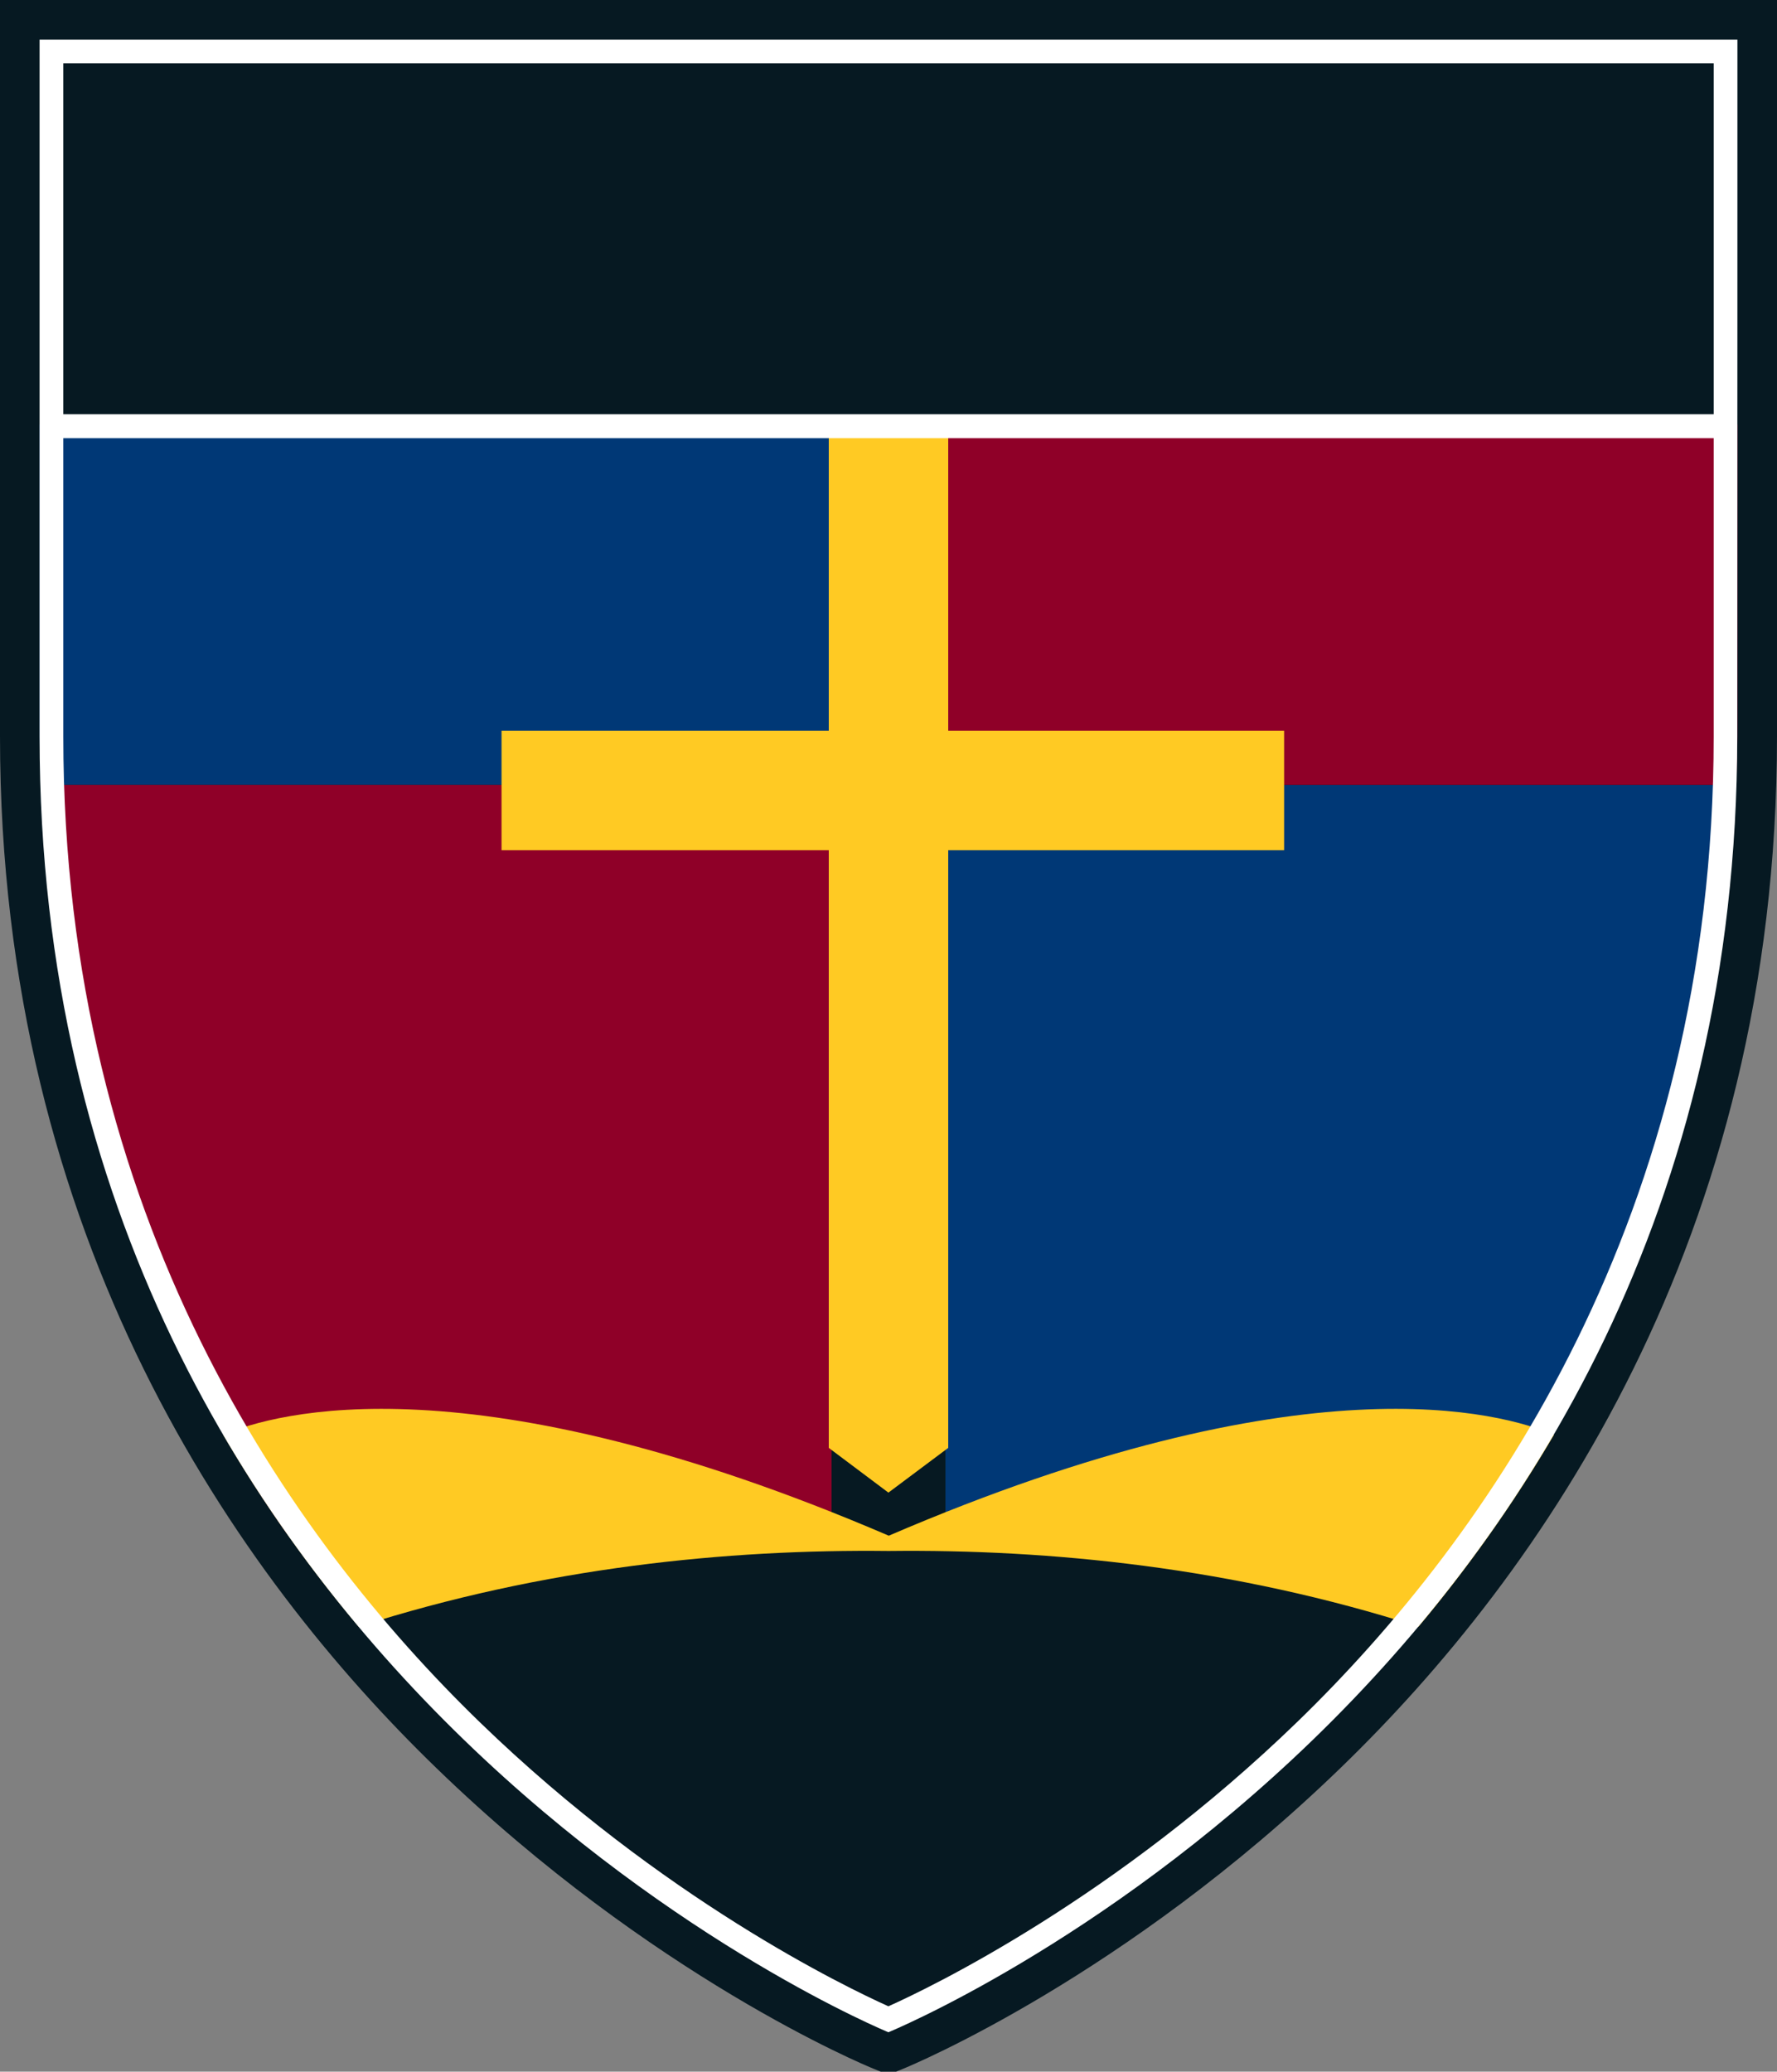 <?xml version="1.0" encoding="utf-8"?>
<!-- Generator: Adobe Illustrator 23.0.3, SVG Export Plug-In . SVG Version: 6.00 Build 0)  -->
<svg version="1.1" id="Layer_1" xmlns="http://www.w3.org/2000/svg" xmlns:xlink="http://www.w3.org/1999/xlink" x="0px" y="0px"
	 viewBox="0 0 96.55 112.52" style="enable-background:new 0 0 96.55 112.52;" xml:space="preserve">
<rect x="0" y="0" width="96.55" height="112.52" fill="#808080" stroke="none"/>
<style type="text/css">
	.st0{fill:none;stroke:#061922;stroke-width:3.006;}
	.st1{fill:#061922;}
	.st2{display:none;}
	.st3{display:inline;fill:#FFFFFF;}
	.st4{fill:#003876;}
	.st5{fill:#8F0028;}
	.st6{fill:#FFCA23;}
	.st7{display:inline;}
	.st8{fill:#FFFFFF;}
	.st9{fill:none;stroke:#FFFFFF;stroke-width:1.301;}
</style>
<g>
	<path class="st0" d="M94.4,2.15c0,0,0,26.31,0,37.24c0,51.49-46.12,70.99-46.12,70.99h0h0h0c0,0-46.12-19.51-46.12-70.99
		c0-10.93,0-37.24,0-37.24H94.4z"/>
	<g>
		<path class="st1" d="M48.06,111.45l-0.2-0.08C47.4,111.18,1.07,91.61,1.07,40V1.07h94.4V40c0,51.61-46.32,71.18-46.79,71.37
			l-0.2,0.08H48.06z"/>
		<path class="st1" d="M94.4,2.15c0,0,0,26.93,0,37.85c0,51.49-46.12,70.38-46.12,70.38h0h0h0c0,0-46.12-18.89-46.12-70.38
			c0-10.93,0-37.85,0-37.85H94.4 M96.55,0H94.4H2.15H0v2.15V40c0,27.35,12.9,45.57,23.72,56.04c11.69,11.32,23.26,16.13,23.74,16.32
			l0.39,0.16h0.42l0-4.29l0,4.29h0.42l0.39-0.16c0.49-0.2,12.05-5.01,23.74-16.32C83.65,85.57,96.55,67.35,96.55,40V2.15V0L96.55,0z
			"/>
	</g>
	<g class="st2">
		<path class="st3" d="M37.89,88.86c0.21,0,0.43,0.01,0.66,0.03c0.22,0.02,0.44,0.05,0.65,0.09c0.21,0.04,0.41,0.08,0.6,0.14
			c0.19,0.06,0.37,0.12,0.52,0.2l-0.26,1.31c-0.27-0.1-0.58-0.19-0.91-0.25c-0.33-0.06-0.66-0.1-0.99-0.1
			c-0.97,0-1.72,0.25-2.24,0.76s-0.78,1.25-0.78,2.24s0.26,1.74,0.78,2.24s1.26,0.76,2.24,0.76c0.33,0,0.66-0.03,0.99-0.1
			c0.33-0.06,0.64-0.15,0.91-0.25l0.26,1.31c-0.15,0.08-0.33,0.14-0.52,0.2c-0.19,0.05-0.39,0.1-0.6,0.14
			c-0.21,0.04-0.43,0.07-0.65,0.09c-0.22,0.02-0.44,0.03-0.66,0.03c-0.74,0-1.39-0.11-1.95-0.33s-1.04-0.53-1.42-0.92
			c-0.38-0.39-0.68-0.86-0.87-1.4c-0.2-0.54-0.3-1.13-0.3-1.77s0.1-1.23,0.3-1.77c0.2-0.54,0.49-1,0.87-1.4
			c0.39-0.39,0.86-0.7,1.42-0.92S37.16,88.86,37.89,88.86z"/>
		<path class="st3" d="M46.01,88.86c0.21,0,0.43,0.01,0.66,0.03c0.22,0.02,0.44,0.05,0.65,0.09c0.21,0.04,0.41,0.08,0.6,0.14
			c0.19,0.06,0.37,0.12,0.52,0.2l-0.26,1.31c-0.27-0.1-0.58-0.19-0.91-0.25c-0.33-0.06-0.66-0.1-0.99-0.1
			c-0.97,0-1.72,0.25-2.24,0.76s-0.78,1.25-0.78,2.24s0.26,1.74,0.78,2.24s1.26,0.76,2.24,0.76c0.33,0,0.66-0.03,0.99-0.1
			c0.33-0.06,0.64-0.15,0.91-0.25l0.26,1.31c-0.15,0.08-0.33,0.14-0.52,0.2c-0.19,0.05-0.39,0.1-0.6,0.14
			c-0.21,0.04-0.43,0.07-0.65,0.09c-0.22,0.02-0.44,0.03-0.66,0.03c-0.74,0-1.39-0.11-1.95-0.33s-1.04-0.53-1.42-0.92
			c-0.38-0.39-0.68-0.86-0.87-1.4c-0.2-0.54-0.3-1.13-0.3-1.77s0.1-1.23,0.3-1.77c0.2-0.54,0.49-1,0.87-1.4
			c0.39-0.39,0.86-0.7,1.42-0.92S45.28,88.86,46.01,88.86z"/>
		<path class="st3" d="M55.61,95.12c0,0.38-0.08,0.72-0.23,1.04c-0.15,0.32-0.37,0.59-0.65,0.82c-0.28,0.23-0.61,0.41-1.01,0.54
			c-0.39,0.13-0.83,0.19-1.31,0.19c-0.45,0-0.91-0.05-1.37-0.15c-0.46-0.1-0.88-0.24-1.26-0.43l0.37-1.37
			c0.31,0.15,0.65,0.27,1.03,0.37c0.38,0.1,0.77,0.15,1.17,0.15c0.43,0,0.78-0.09,1.05-0.26c0.27-0.18,0.4-0.43,0.4-0.76
			c0-0.31-0.13-0.56-0.38-0.76c-0.26-0.2-0.65-0.4-1.18-0.62c-0.38-0.15-0.71-0.31-1-0.48s-0.54-0.35-0.73-0.56
			c-0.2-0.21-0.35-0.43-0.46-0.69c-0.11-0.25-0.16-0.54-0.16-0.85c0-0.79,0.27-1.39,0.8-1.82c0.54-0.42,1.25-0.64,2.15-0.64
			c0.46,0,0.89,0.04,1.27,0.13c0.38,0.09,0.76,0.22,1.12,0.41l-0.33,1.37c-0.3-0.15-0.61-0.26-0.94-0.35s-0.67-0.13-1.01-0.13
			c-0.38,0-0.68,0.07-0.91,0.21c-0.23,0.14-0.35,0.36-0.35,0.66c0,0.14,0.02,0.26,0.06,0.36c0.04,0.1,0.11,0.2,0.21,0.29
			s0.24,0.18,0.4,0.27s0.38,0.19,0.63,0.3c0.34,0.15,0.67,0.3,0.98,0.46c0.31,0.16,0.59,0.35,0.83,0.56s0.43,0.46,0.58,0.74
			C55.54,94.43,55.61,94.75,55.61,95.12z"/>
		<path class="st3" d="M63.12,89.01v1.42h-2.36v7.12h-1.8v-7.12H56.6v-1.42H63.12z"/>
	</g>
	<path class="st4" d="M94.33,42.63h-45.8v40.65h32.45C88.07,73.23,93.68,59.44,94.33,42.63z"/>
	<path class="st4" d="M2.15,39.38c0,1.1,0.03,2.18,0.07,3.25h46.31V23.06H2.15C2.15,29.16,2.15,35.44,2.15,39.38z"/>
	<path class="st5" d="M15.57,83.28h32.96V42.63H2.22C2.86,59.44,8.47,73.23,15.57,83.28z"/>
	<path class="st5" d="M48.53,23.06v19.57h45.8c0.04-1.07,0.07-2.15,0.07-3.25c0-3.95,0-10.22,0-16.32H48.53z"/>
	<g>
		<polygon class="st1" points="51.37,83.96 51.37,23.07 45.18,23.07 45.18,83.96 48.27,86.4 		"/>
	</g>
	<g>
		<rect x="27.25" y="39.69" class="st6" width="42.52" height="6.49"/>
		<path class="st6" d="M48.52,40.51"/>
	</g>
	<g>
		<polygon class="st6" points="51.52,78.64 51.52,23.06 45.03,23.06 45.03,78.64 48.27,81.07 		"/>
	</g>
	<path class="st6" d="M12.13,77.93c2.25,3.85,4.75,7.32,7.36,10.42c10.06-3.22,20.02-4.21,28.79-4.11
		c8.77-0.1,18.73,0.89,28.79,4.11c2.6-3.1,5.1-6.57,7.36-10.42c-2.83-1.21-13.55-4.23-36.14,5.48
		C25.67,73.7,14.96,76.72,12.13,77.93z"/>
	<g class="st2">
		<g class="st7">
			<path class="st8" d="M7.07,10.29h1.38V8.27l1.03,0.1c0.14,0.02,0.21,0.06,0.21,0.12c0,0.1-0.07,0.19-0.21,0.25
				C9.45,9.3,9.43,9.82,9.43,10.29h2.37c0,3.04-0.08,4.95-0.23,5.74c-0.1,0.76-0.3,1.29-0.62,1.57c-0.33,0.31-0.9,0.46-1.69,0.46
				l-0.47-0.99c0.84,0,1.34-0.09,1.5-0.26c0.15-0.15,0.27-0.48,0.36-1.01c0.12-0.57,0.19-2.11,0.2-4.61H9.42
				c-0.03,0.99-0.1,1.89-0.21,2.69c-0.11,0.78-0.3,1.54-0.58,2.28c-0.23,0.62-0.58,1.27-1.04,1.95L6.5,17.67
				c0.48-0.57,0.86-1.18,1.12-1.83c0.29-0.65,0.49-1.38,0.6-2.19c0.11-0.66,0.18-1.48,0.2-2.46H7.07V10.29z M12.35,9.69h3.83v8.34
				h-0.95v-0.9h-1.94v0.9h-0.95V9.69z M13.29,16.18h1.94v-5.63h-1.94V16.18z"/>
			<path class="st8" d="M22.47,8.02l0.77,0.3c0.12,0.05,0.18,0.11,0.18,0.18c0,0.06-0.09,0.11-0.26,0.17c0.6,0.34,1.2,0.61,1.8,0.79
				c0.59,0.19,1.4,0.38,2.45,0.58l-0.9,0.77c-0.84-0.19-1.55-0.4-2.11-0.64v0.52H20.1v-0.39c-0.56,0.23-1.27,0.49-2.11,0.77
				l-0.77-0.69c1.09-0.28,2.06-0.61,2.89-0.99C20.88,9.02,21.67,8.57,22.47,8.02z M25.76,13.86c-0.14,0-0.37,0.02-0.69,0.04
				c-0.62,0.06-1.32,0.1-2.09,0.13v0.59h3.3v0.77h-3.3V16h4.16v0.81h-4.16v0.47c0,0.37-0.12,0.64-0.36,0.81
				c-0.21,0.18-0.71,0.26-1.53,0.26l-0.4-0.95h0.86c0.3,0,0.46-0.1,0.48-0.3v-0.31h-4.55V16h4.55v-0.6h-3.65v-0.77h3.65v-0.56
				c-0.94,0.03-1.96,0.04-3.07,0.04l-0.58-0.73h1.07c2.22,0,4.26-0.1,6.1-0.3l0.63,0.65c0.04,0.02,0.05,0.08,0.05,0.16
				c0,0.03-0.01,0.04-0.04,0.04c-0.07,0-0.13-0.02-0.2-0.06C25.89,13.87,25.81,13.86,25.76,13.86z M19.41,10.97h5.81v1.98h-5.81
				V10.97z M24.31,12.22v-0.51h-4v0.51H24.31z M20.78,9.98h3.21c-0.53-0.23-1.06-0.53-1.58-0.88c-0.51,0.3-1.02,0.58-1.52,0.82
				C20.85,9.95,20.82,9.97,20.78,9.98z"/>
			<path class="st8" d="M28.27,11.11h4.25c0.01-0.09,0.01-0.18,0.01-0.26v-1.8c0-0.22-0.03-0.49-0.09-0.81l1.1,0.09
				c0.18,0.01,0.27,0.05,0.27,0.13c0,0.12-0.08,0.23-0.25,0.34v2.06c0,0.09,0,0.18-0.01,0.26h4.14v0.95h-4.13
				c0.4,1.26,0.95,2.26,1.63,3c0.63,0.78,1.59,1.46,2.88,2.02l-0.9,1.03c-1.11-0.58-2.04-1.38-2.79-2.4
				c-0.44-0.59-0.83-1.31-1.17-2.16c-0.08,0.27-0.18,0.53-0.29,0.78c-0.34,0.77-0.95,1.53-1.85,2.27c-0.64,0.55-1.41,1.05-2.29,1.51
				l-0.9-0.82c0.92-0.43,1.63-0.84,2.16-1.23c0.82-0.6,1.4-1.21,1.73-1.81c0.34-0.64,0.57-1.37,0.68-2.19h-4.18V11.11z"/>
			<path class="st8" d="M38.78,8.96h2.71V8.27l0.9,0.08c0.17,0.01,0.25,0.06,0.25,0.14c0,0.05-0.05,0.14-0.17,0.25v0.22h2.31V8.27
				l0.91,0.08c0.17,0.01,0.25,0.06,0.25,0.14c0,0.05-0.06,0.14-0.18,0.25v0.22h2.58v0.86h-2.58v0.64h-0.99V9.82h-2.31v0.64h-0.99
				V9.82h-2.71V8.96z M39.68,10.72h7.82v0.81h-1.25v0.95h1.8v0.86h-1.8v1.08h1.55v0.81h-3.61V16h3.34v0.86h-3.34v1.29H43.2v-1.29
				h-3.48V16h3.48v-0.77h-3.74v-0.81h1.64v-1.08h-1.89v-0.86h1.89v-0.95h-1.42V10.72z M43.2,12.48v-0.95h-1.17v0.95H43.2z
				 M43.2,14.42v-1.08h-1.17v1.08H43.2z M45.3,12.48v-0.95h-1.11v0.95H45.3z M45.3,14.42v-1.08h-1.11v1.08H45.3z"/>
			<path class="st8" d="M52.95,8.31l1.1,0.08c0.18,0.01,0.27,0.05,0.27,0.13c0,0.12-0.08,0.24-0.25,0.35v0.59
				c0,0.83-0.06,1.59-0.18,2.3c0.38,1,0.85,1.87,1.41,2.61c0.73,0.97,1.79,1.92,3.19,2.87l-1.24,0.78c-1.34-1.23-2.3-2.31-2.88-3.22
				c-0.29-0.46-0.56-0.98-0.83-1.56c-0.03,0.11-0.07,0.22-0.11,0.32c-0.33,0.91-0.94,1.8-1.83,2.66c-0.64,0.64-1.39,1.22-2.27,1.76
				l-0.9-0.81c0.91-0.52,1.62-1.01,2.13-1.47c0.81-0.73,1.38-1.45,1.71-2.17c0.51-1.12,0.76-2.47,0.76-4.06V9.13
				C53.03,8.9,53,8.63,52.95,8.31z"/>
			<path class="st8" d="M59.53,12.35l0.81,0.07c0.12,0.01,0.18,0.04,0.18,0.11c0,0.05-0.04,0.11-0.13,0.16
				c-0.04,1.27-0.1,2.21-0.18,2.82c-0.06,0.45-0.14,0.9-0.25,1.35l-0.9-0.17c0.14-0.51,0.23-0.95,0.28-1.3
				C59.44,14.76,59.51,13.74,59.53,12.35z M59.19,10.72h4.17v0.9h-1.51v6.52h-0.95v-6.52h-1.72V10.72z M59.53,8.92h3.52v0.9h-3.52
				V8.92z M62.49,12.35h0.78c-0.02,0.39-0.03,0.72-0.03,1c0,0.92,0.1,1.93,0.29,3.04l-0.81,0.09c-0.19-1.08-0.29-2.12-0.29-3.12
				C62.43,13.03,62.45,12.69,62.49,12.35z M63.79,9.98h2.01V8.27l0.88,0.08c0.16,0.01,0.24,0.06,0.24,0.14
				c0,0.04-0.06,0.11-0.18,0.21v1.29h2.11v5.29h-0.95v-0.65h-1.17v3.52H65.8v-3.52h-1.07v0.69h-0.95V9.98z M64.74,11.83h1.07v-0.99
				h-1.07V11.83z M64.74,13.77h1.07v-1.08h-1.07V13.77z M66.75,10.84v0.99h1.17v-0.99H66.75z M66.75,12.69v1.08h1.17v-1.08H66.75z"
				/>
			<path class="st8" d="M72.97,8.98c-0.04,0-0.12,0.01-0.22,0.04c-0.35,0.11-0.75,0.21-1.21,0.31v0.48H73v0.73h-1.46v0.56H73v0.73
				h-1.46v0.56h6.4v-0.56h-1.42v-0.73h1.42v-0.56h-1.42V9.82h1.42V9.26h-1.46V8.44h2.41v3.95h0.73v2.15h-0.95v-1.33h-7.81v1.33
				h-0.95v-2.15h0.68V8.4l0.46,0.23c0.26-0.04,0.5-0.1,0.73-0.15c0.3-0.08,0.58-0.19,0.84-0.34l0.59,0.62
				c0.06,0.06,0.09,0.13,0.09,0.21c0,0.05-0.03,0.08-0.09,0.08L72.97,8.98z M76.61,13.59c0.08,0,0.16,0.03,0.23,0.09l0.5,0.31
				c0.06,0.04,0.09,0.08,0.09,0.12c0,0.09-0.07,0.18-0.21,0.26l-1.66,1.2h3.94v0.86h-4.21v0.56c0,0.42-0.14,0.74-0.41,0.93
				c-0.23,0.21-0.8,0.31-1.71,0.31l-0.38-0.95h0.99c0.35,0,0.54-0.16,0.56-0.47v-0.38h-4.34v-0.86h4.34v-0.52l0.61,0.08l0.74-0.67
				h-3.53v-0.78h4.25L76.61,13.59z M75.48,8.27l0.59,0.29c0.07,0.03,0.1,0.06,0.1,0.1c0,0.07-0.06,0.13-0.18,0.18
				c-0.21,0.18-0.4,0.33-0.59,0.47c0.25,0.16,0.49,0.33,0.73,0.52l-0.52,0.47c-0.26-0.21-0.53-0.41-0.79-0.59
				c-0.28,0.17-0.62,0.35-1.01,0.55l-0.47-0.47c0.33-0.16,0.62-0.32,0.88-0.48c-0.28-0.17-0.56-0.32-0.84-0.46l0.47-0.43
				c0.32,0.15,0.62,0.32,0.92,0.51C75.02,8.72,75.26,8.51,75.48,8.27z M75.53,10.37l0.59,0.29c0.07,0.03,0.1,0.07,0.1,0.11
				c0,0.07-0.06,0.13-0.18,0.17c-0.2,0.17-0.39,0.32-0.57,0.46c0.21,0.15,0.42,0.32,0.62,0.48l-0.52,0.47
				c-0.23-0.2-0.46-0.38-0.68-0.56c-0.29,0.18-0.63,0.36-1.03,0.56l-0.47-0.47c0.35-0.17,0.66-0.34,0.93-0.52
				c-0.3-0.21-0.6-0.39-0.89-0.56l0.47-0.43c0.33,0.18,0.66,0.39,0.98,0.6C75.1,10.8,75.32,10.6,75.53,10.37z"/>
			<path class="st8" d="M81.22,8.65h1.98c0.05-0.09,0.1-0.13,0.13-0.13l0.81,0.65l-1.12,2.66c0.63,0.73,0.95,1.41,0.95,2.02
				c0,0.66-0.16,1.18-0.47,1.57c-0.31,0.38-0.71,0.57-1.2,0.57l-0.38-0.95c0.47-0.09,0.77-0.24,0.91-0.46
				c0.13-0.18,0.2-0.46,0.2-0.83c0-0.47-0.32-1.08-0.95-1.85l0.89-2.41h-1.28v8.77h-0.95V8.65H81.22z M84.19,13.29h6.14v0.86h-1.85
				v2.66c0,0.26,0.12,0.4,0.35,0.4h0.34c0.15,0,0.27-0.05,0.35-0.15c0.07-0.07,0.14-0.35,0.21-0.84l0.95,0.25
				c-0.09,0.65-0.24,1.08-0.44,1.28c-0.21,0.21-0.48,0.32-0.81,0.32h-0.81c-0.72,0-1.08-0.26-1.08-0.78v-3.13h-0.83
				c-0.04,1.08-0.23,1.89-0.57,2.42c-0.32,0.55-1.03,1.05-2.12,1.5l-0.64-0.74c0.92-0.33,1.54-0.7,1.84-1.11
				c0.33-0.38,0.52-1.07,0.56-2.07h-1.58V13.29z M86.67,8.27l0.98,0.08c0.18,0.01,0.27,0.06,0.27,0.14c0,0.05-0.07,0.14-0.22,0.25
				v0.68h2.54v2.45H89.3v-1.58h-4.17v1.58h-0.95V9.42h2.49V8.27z M85.61,11.45h3.22v0.86h-3.22V11.45z"/>
		</g>
	</g>
	<g>
		<path class="st8" d="M93.11,3.44V40c0,26.1-12.29,43.5-22.6,53.5c-9.91,9.61-19.94,14.44-22.24,15.47
			c-2.29-1.03-12.27-5.82-22.17-15.4C15.76,83.56,3.44,66.14,3.44,40V3.44H93.11 M48.27,110.37l0,1.29L48.27,110.37L48.27,110.37
			 M94.4,2.15H2.15c0,0,0,26.93,0,37.85c0,51.49,46.12,70.38,46.12,70.38h0h0h0c0,0,46.12-18.89,46.12-70.38
			C94.4,29.07,94.4,2.15,94.4,2.15L94.4,2.15z"/>
	</g>
	<line class="st9" x1="94.13" y1="23.15" x2="2.65" y2="23.15"/>
</g>
</svg>
